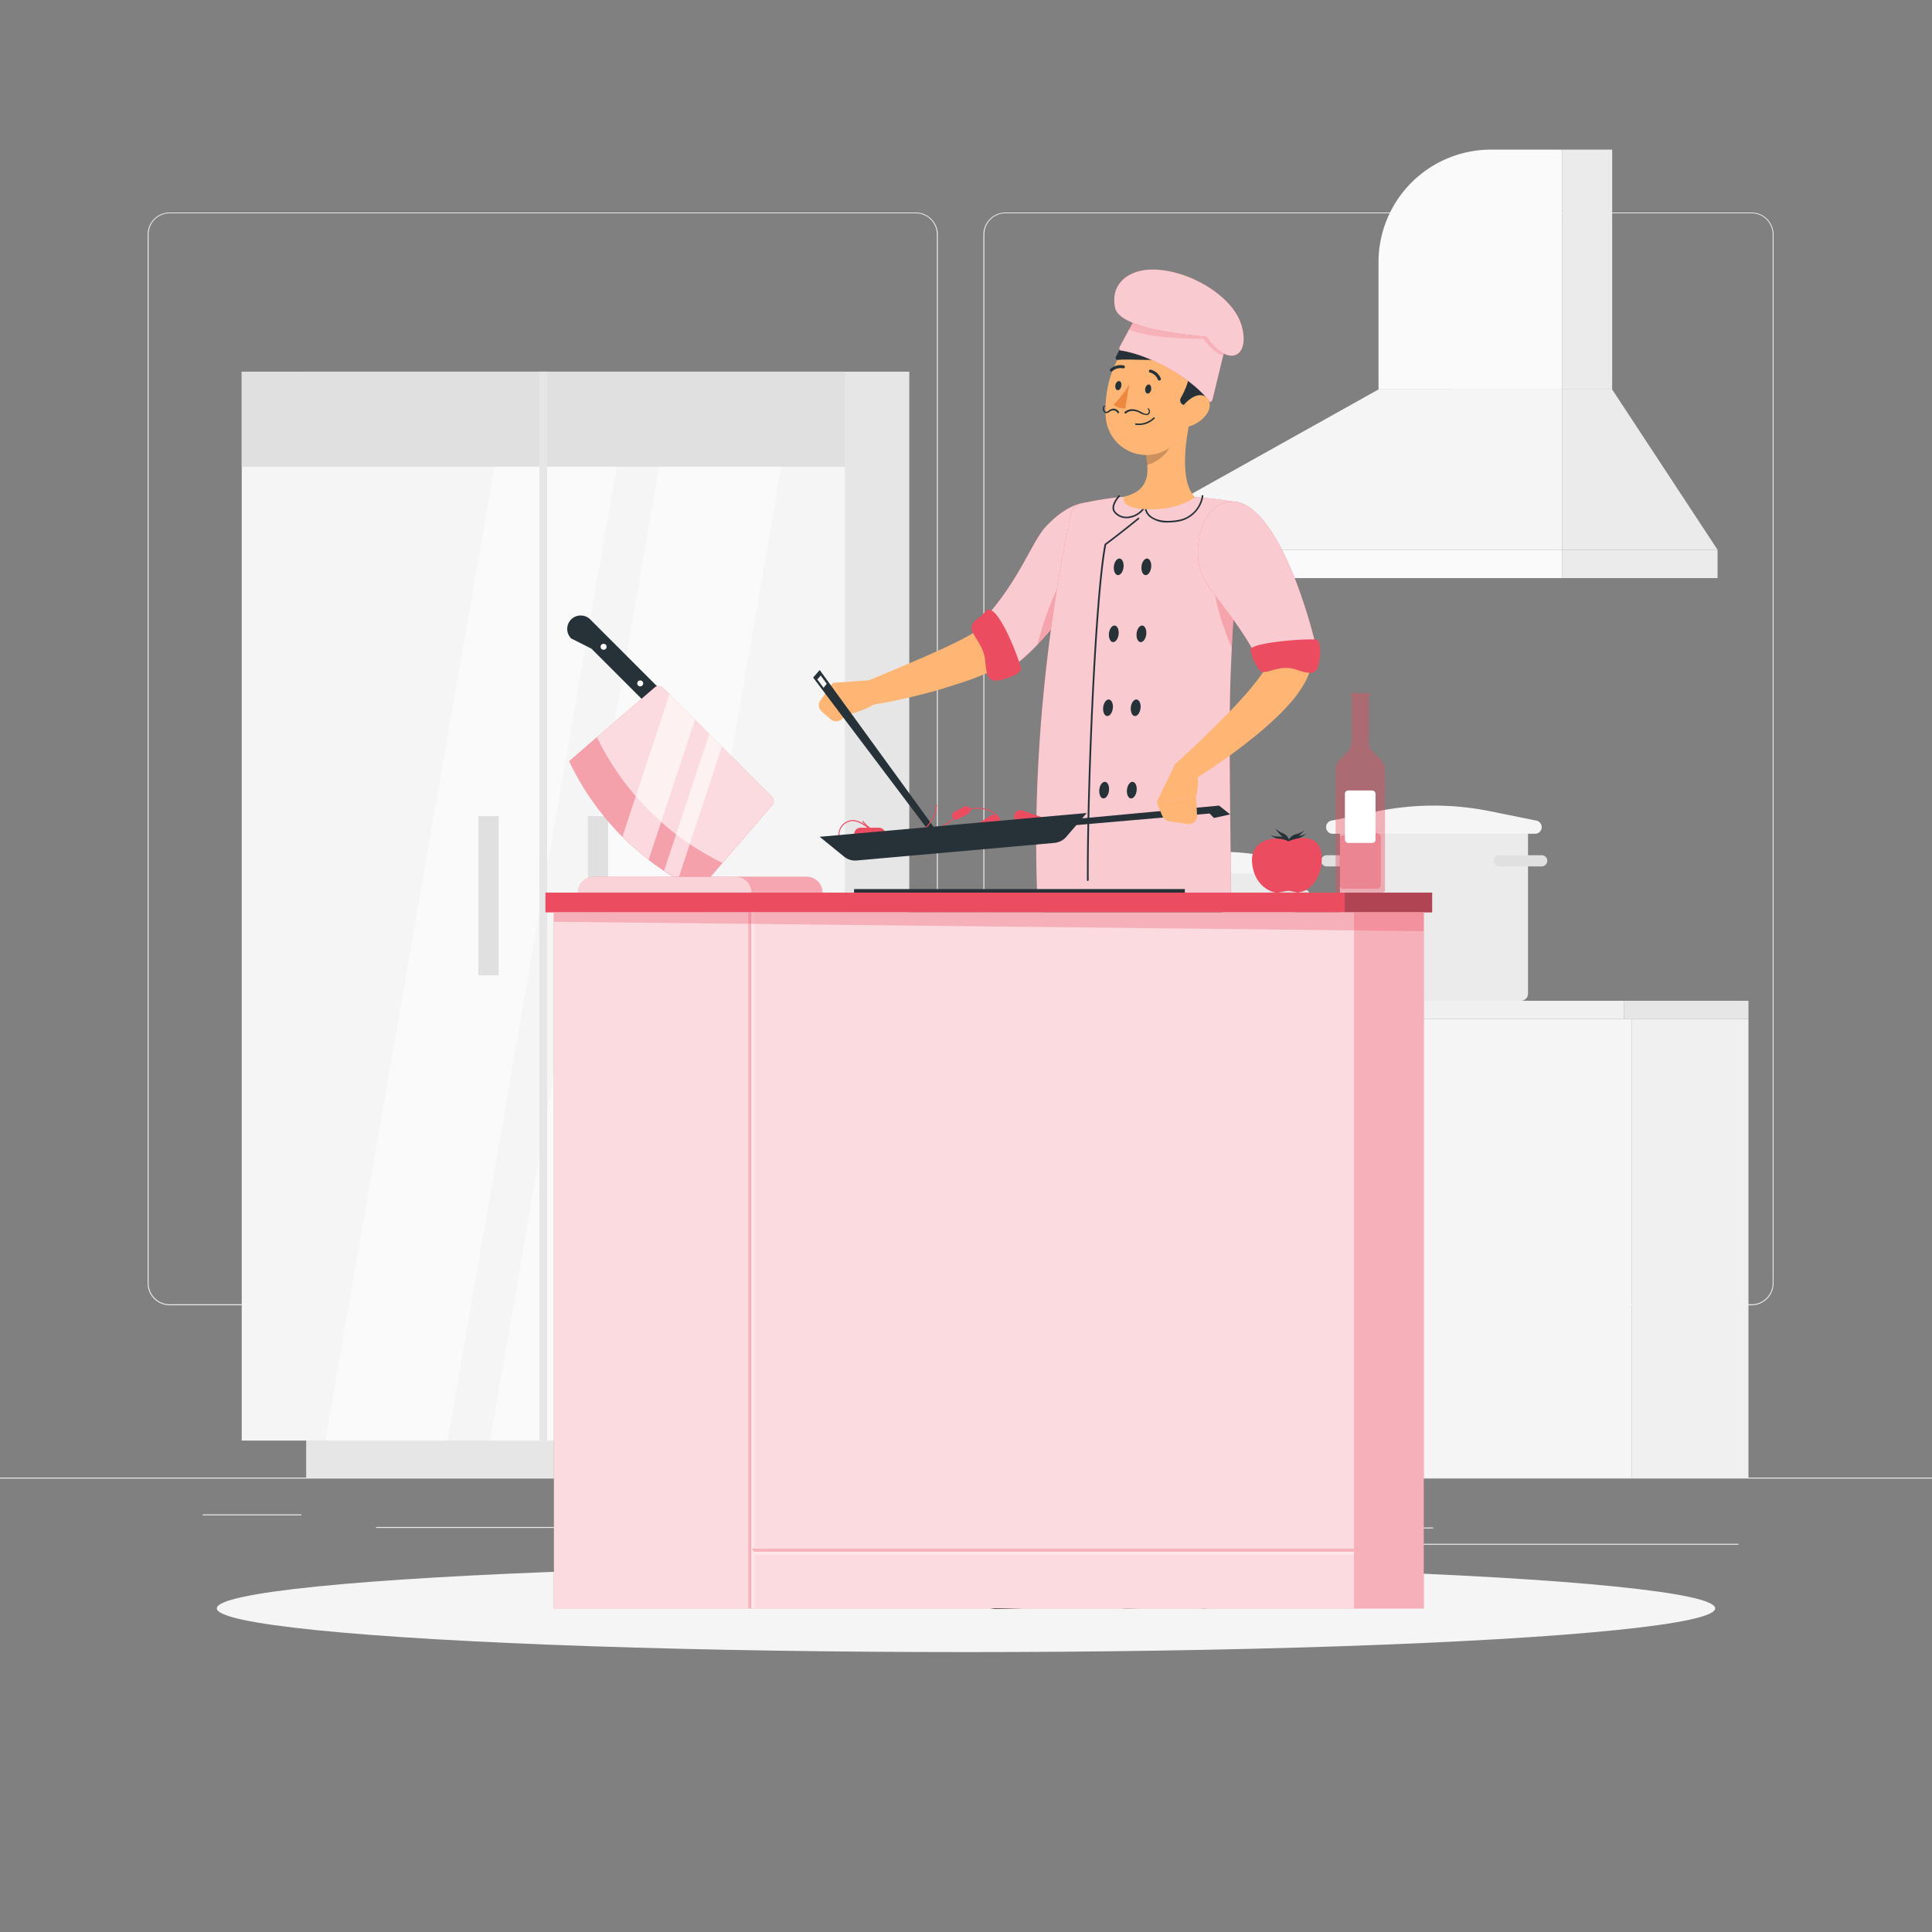 <svg xmlns="http://www.w3.org/2000/svg" viewBox="0 0 500 500"><rect x="0" y="0" width="500" height="500" fill="#808080" stroke="none"/><g id="freepik--background-complete--inject-10"><rect y="382.4" width="500" height="0.25" style="fill:#ebebeb"></rect><rect x="52.46" y="391.92" width="25.54" height="0.25" style="fill:#ebebeb"></rect><rect x="154.06" y="389.21" width="109.94" height="0.25" style="fill:#ebebeb"></rect><rect x="97.33" y="395.18" width="72.67" height="0.25" style="fill:#ebebeb"></rect><rect x="353.66" y="399.53" width="96.25" height="0.25" style="fill:#ebebeb"></rect><rect x="338.42" y="399.53" width="6.33" height="0.25" style="fill:#ebebeb"></rect><rect x="301.22" y="395.31" width="69.67" height="0.25" style="fill:#ebebeb"></rect><path d="M237,337.8H43.91a5.71,5.71,0,0,1-5.7-5.71V60.66A5.71,5.71,0,0,1,43.91,55H237a5.71,5.71,0,0,1,5.71,5.71V332.09A5.71,5.71,0,0,1,237,337.8ZM43.91,55.2a5.46,5.46,0,0,0-5.45,5.46V332.09a5.46,5.46,0,0,0,5.45,5.46H237a5.47,5.47,0,0,0,5.46-5.46V60.66A5.47,5.47,0,0,0,237,55.2Z" style="fill:#ebebeb"></path><path d="M453.31,337.8H260.21a5.72,5.72,0,0,1-5.71-5.71V60.66A5.72,5.72,0,0,1,260.21,55h193.1A5.71,5.71,0,0,1,459,60.66V332.09A5.71,5.71,0,0,1,453.31,337.8ZM260.21,55.2a5.47,5.47,0,0,0-5.46,5.46V332.09a5.47,5.47,0,0,0,5.46,5.46h193.1a5.47,5.47,0,0,0,5.46-5.46V60.66a5.47,5.47,0,0,0-5.46-5.46Z" style="fill:#ebebeb"></path><rect x="422.33" y="263.67" width="30.17" height="118.73" transform="translate(874.83 646.07) rotate(180)" style="fill:#f0f0f0"></rect><rect x="420.33" y="259" width="32.17" height="4.67" transform="translate(872.83 522.67) rotate(180)" style="fill:#e6e6e6"></rect><rect x="79.24" y="96.19" width="156.08" height="286.21" style="fill:#e6e6e6"></rect><rect x="62.56" y="96.19" width="156.08" height="276.63" style="fill:#f5f5f5"></rect><polygon points="160.71 114.33 129.09 114.33 84.2 372.82 115.82 372.82 160.71 114.33" style="fill:#fafafa"></polygon><polygon points="203.33 114.33 171.71 114.33 126.82 372.82 158.45 372.82 203.33 114.33" style="fill:#fafafa"></polygon><rect x="62.56" y="96.19" width="156.08" height="24.59" style="fill:#e0e0e0"></rect><rect x="152.14" y="211.22" width="5.25" height="41.19" style="fill:#e0e0e0"></rect><rect x="139.59" y="96.19" width="2.01" height="276.63" style="fill:#e6e6e6"></rect><rect x="123.8" y="211.22" width="5.25" height="41.19" style="fill:#e0e0e0"></rect><rect x="224" y="259" width="196.33" height="4.67" style="fill:#f0f0f0"></rect><rect x="226.5" y="263.67" width="195.83" height="118.73" style="fill:#f5f5f5"></rect><rect x="323.94" y="263.67" width="0.94" height="118.73" transform="translate(648.83 646.07) rotate(180)" style="fill:#e6e6e6"></rect><path d="M354.33,224.22h-11a1.45,1.45,0,0,1-1.44-1.44h0a1.45,1.45,0,0,1,1.44-1.45h11a1.45,1.45,0,0,1,1.45,1.45h0A1.45,1.45,0,0,1,354.33,224.22Z" style="fill:#e0e0e0"></path><rect x="346.78" y="213.67" width="48.67" height="45.33" rx="1.83" style="fill:#ebebeb"></rect><path d="M356.59,209.94l-12,2.43a1.72,1.72,0,0,0,.34,3.41h52.32a1.72,1.72,0,0,0,.34-3.41l-12-2.43A73.18,73.18,0,0,0,356.59,209.94Z" style="fill:#f5f5f5"></path><path d="M399,224.22H388a1.45,1.45,0,0,1-1.44-1.44h0a1.45,1.45,0,0,1,1.44-1.45h11a1.45,1.45,0,0,1,1.44,1.45h0A1.45,1.45,0,0,1,399,224.22Z" style="fill:#e0e0e0"></path><path d="M303.72,232.47h-8.39a1.1,1.1,0,0,1-1.1-1.1h0a1.1,1.1,0,0,1,1.1-1.1h8.39a1.1,1.1,0,0,1,1.1,1.1h0A1.1,1.1,0,0,1,303.72,232.47Z" style="fill:#e0e0e0"></path><rect x="297.96" y="224.42" width="37.12" height="34.58" rx="1.4" style="fill:#ebebeb"></rect><path d="M305.44,221.58l-9.14,1.85a1.31,1.31,0,0,0,.26,2.6h39.91a1.31,1.31,0,0,0,.26-2.6l-9.14-1.85A55.81,55.81,0,0,0,305.44,221.58Z" style="fill:#f5f5f5"></path><path d="M337.79,232.47H329.4a1.1,1.1,0,0,1-1.1-1.1h0a1.1,1.1,0,0,1,1.1-1.1h8.39a1.1,1.1,0,0,1,1.1,1.1h0A1.1,1.1,0,0,1,337.79,232.47Z" style="fill:#e0e0e0"></path><rect x="282.52" y="142.28" width="121.81" height="7.33" style="fill:#fafafa"></rect><polygon points="404.33 100.78 356.76 100.78 282.52 142.28 404.33 142.28 404.33 100.78" style="fill:#f5f5f5"></polygon><rect x="404.33" y="142.28" width="40.17" height="7.33" transform="translate(848.83 291.89) rotate(180)" style="fill:#ebebeb"></rect><polygon points="404.33 100.78 417.22 100.78 444.5 142.28 404.33 142.28 404.33 100.78" style="fill:#ebebeb"></polygon><path d="M385.88,38.72h18.45a0,0,0,0,1,0,0v62.06a0,0,0,0,1,0,0H356.76a0,0,0,0,1,0,0V67.84A29.12,29.12,0,0,1,385.88,38.72Z" style="fill:#fafafa"></path><rect x="404.33" y="38.72" width="12.89" height="62.06" transform="translate(821.56 139.5) rotate(180)" style="fill:#ebebeb"></rect></g><g id="freepik--Shadow--inject-10"><ellipse id="freepik--path--inject-10" cx="250" cy="416.24" rx="193.89" ry="11.32" style="fill:#f5f5f5"></ellipse></g><g id="freepik--Character--inject-10"><polygon points="279.5 407.83 271.36 407.9 270.12 389.06 278.26 388.98 279.5 407.83" style="fill:#ffb573"></polygon><path d="M270.92,407l9.15-.08a.58.58,0,0,1,.61.55l.51,7.23a1.44,1.44,0,0,1-1.41,1.46c-3.19,0-4.71-.2-8.73-.16-2.48,0-9.86.38-13.28.41s-3.35-3.34-1.9-3.66c6.48-1.44,11.37-3.4,13.66-5.23A2.32,2.32,0,0,1,270.92,407Z" style="fill:#263238"></path><polygon points="278.27 388.99 270.12 389.07 270.76 398.78 278.91 398.7 278.27 388.99" style="opacity:0.2"></polygon><path d="M274.5,201.24s-10.1,71.63-12.18,94.89c-2.28,25.46,4.89,100.66,4.89,100.66l14.89-.8s-.89-69.21,3.68-94.08c5-27,17.81-100.67,17.81-100.67Z" style="fill:#263238"></path><path d="M291.33,236.6c-8.67,13.67-5.22,36.1-2.16,46.48,2.77-15.46,6.14-34.58,8.92-50.45C296.89,229.73,296,229.31,291.33,236.6Z" style="opacity:0.3"></path><polygon points="282.53 396.15 266.59 397.01 264.88 390.98 283.21 391.15 282.53 396.15" style="fill:#EB4C60"></polygon><path d="M268.05,408.41a10.59,10.59,0,0,0,2.17-.31.19.19,0,0,0,.14-.15.19.19,0,0,0-.08-.19c-.26-.18-2.58-1.73-3.57-1.33a.72.72,0,0,0-.44.54,1,1,0,0,0,.25,1A2.17,2.17,0,0,0,268.05,408.41Zm1.64-.58c-1.45.3-2.52.27-2.91-.11a.67.67,0,0,1-.14-.67.34.34,0,0,1,.21-.27C267.38,406.56,268.74,407.24,269.69,407.83Z" style="fill:#EB4C60"></path><path d="M270.17,408.1a.15.15,0,0,0,.09,0,.18.18,0,0,0,.1-.15c0-.1.17-2.44-.66-3.23a1,1,0,0,0-.81-.26.74.74,0,0,0-.68.59c-.18.89,1.05,2.57,1.87,3.05A.15.15,0,0,0,270.17,408.1ZM269,404.81a.58.58,0,0,1,.41.17c.5.46.57,1.81.56,2.58-.71-.59-1.53-1.88-1.42-2.46,0-.11.09-.24.36-.28Z" style="fill:#EB4C60"></path><path d="M284.84,140.36a155.17,155.17,0,0,1-10,15.9c-1.84,2.55-3.77,5.08-5.91,7.53a44.52,44.52,0,0,1-7.55,7.16c-.37.28-.84.57-1.27.84s-.79.44-1.19.67c-.77.43-1.55.83-2.3,1.17-1.53.72-3,1.3-4.52,1.89-3,1.16-6,2-8.94,2.95a160,160,0,0,1-18,4.05l-1.64-5.89c5.52-2.3,11.1-4.61,16.51-7,2.71-1.18,5.39-2.41,7.95-3.69,1.26-.64,2.53-1.3,3.68-2,.61-.33,1.15-.67,1.67-1,.24-.17.57-.35.75-.5s.37-.27.59-.47a40.58,40.58,0,0,0,5.18-5.71c1.7-2.21,3.37-4.57,5-7,3.2-4.82,6.33-9.93,9.24-14.89Z" style="fill:#ffb573"></path><path d="M270.73,136.2c-3.74,3.94-6.79,14-16.5,24.51l4.65,13.79c12.51-6.25,28.28-32.16,28.34-37.6C287.31,128.78,279.39,127.07,270.73,136.2Z" style="fill:#EB4C60"></path><path d="M270.73,136.2c-3.74,3.94-6.79,14-16.5,24.51l4.65,13.79c12.51-6.25,28.28-32.16,28.34-37.6C287.31,128.78,279.39,127.07,270.73,136.2Z" style="fill:#fff;opacity:0.7"></path><path d="M280.62,142.77c-6.37,5.7-9.65,14.82-12.16,24.1a105.4,105.4,0,0,0,13.84-18.62Z" style="fill:#EB4C60;opacity:0.3"></path><polygon points="311.77 407.91 303.63 407.91 302.57 389.06 310.71 389.06 311.77 407.91" style="fill:#ffb573"></polygon><path d="M303.2,407h9.15a.58.58,0,0,1,.6.56l.45,7.23a1.45,1.45,0,0,1-1.43,1.45c-3.18-.06-4.7-.24-8.73-.24-2.47,0-8.68.25-12.09.25s-3.32-3.37-1.88-3.68c6.5-1.37,10.23-3.26,12.53-5.07A2.29,2.29,0,0,1,303.2,407Z" style="fill:#263238"></path><polygon points="310.72 389.06 302.57 389.06 303.12 398.78 311.26 398.78 310.72 389.06" style="opacity:0.2"></polygon><path d="M290.4,200.83s-.78,62.21.54,85.52c1.45,25.53,8.69,110.09,8.69,110.09h14.91s-.44-82.5.45-107.77c1-27.43,2-87.84,2-87.84Z" style="fill:#263238"></path><polygon points="315.14 396.44 299.03 396.44 298.13 390.78 315.92 391.66 315.14 396.44" style="fill:#EB4C60"></polygon><path d="M300.32,408.39a10.65,10.65,0,0,0,2.17-.29.19.19,0,0,0,.14-.15.19.19,0,0,0-.08-.19c-.26-.18-2.56-1.76-3.56-1.37a.72.72,0,0,0-.44.54,1.07,1.07,0,0,0,.24,1A2.2,2.2,0,0,0,300.32,408.39Zm1.65-.57c-1.46.29-2.53.25-2.91-.13a.7.7,0,0,1-.14-.68.35.35,0,0,1,.21-.27C299.67,406.53,301,407.22,302,407.82Z" style="fill:#EB4C60"></path><path d="M302.44,408.1l.09,0a.18.18,0,0,0,.1-.15c0-.1.19-2.44-.63-3.23a.92.92,0,0,0-.8-.27.73.73,0,0,0-.69.57c-.19.89,1,2.59,1.84,3.08Zm-1.11-3.3a.58.58,0,0,1,.41.17,4.15,4.15,0,0,1,.53,2.58c-.7-.59-1.51-1.88-1.39-2.47,0-.11.09-.24.36-.27Z" style="fill:#EB4C60"></path><path d="M224.91,176.07l-9.36.65,3.5,8.31s8.68-2,8.6-4.8Z" style="fill:#ffb573"></path><path d="M212.66,184.12l2.3,2a2.15,2.15,0,0,0,2.87,0l1.22-1.09-3.5-8.31-3.23,4.53A2.16,2.16,0,0,0,212.66,184.12Z" style="fill:#ffb573"></path><path d="M212.14,173.4l-1.7,1.95,30,39.77h2Zm1,4.6-1.63-2.17.9-1,1.55,2.13Z" style="fill:#263238"></path><path d="M268.39,230.67l50.1,3c.31-3.89-.67-43.06,0-59.17.46-10.82,1.24-29.1,3.95-41.42v0a2.57,2.57,0,0,0-2.06-3.09c-.78-.13-1.7-.28-2.71-.42-2.63-.39-5.92-.78-9.15-.94a163.17,163.17,0,0,0-18.51,0c-2.84.27-5.62.74-7.84,1.17-.92.18-1.71.36-2.37.51a3.54,3.54,0,0,0-2.62,2.66C275.06,142.57,266.69,183.7,268.39,230.67Z" style="fill:#EB4C60"></path><path d="M268.39,230.67l50.1,3c.31-3.89-.67-43.06,0-59.17.46-10.82,1.24-29.1,3.95-41.42v0a2.57,2.57,0,0,0-2.06-3.09c-.78-.13-1.7-.28-2.71-.42-2.63-.39-5.92-.78-9.15-.94a163.17,163.17,0,0,0-18.51,0c-2.84.27-5.62.74-7.84,1.17-.92.18-1.71.36-2.37.51a3.54,3.54,0,0,0-2.62,2.66C275.06,142.57,266.69,183.7,268.39,230.67Z" style="fill:#fff;opacity:0.7"></path><path d="M325.56,135.66c1,1.49,1.78,2.84,2.6,4.28s1.59,2.86,2.35,4.3c1.49,2.91,2.89,5.88,4.13,8.94a93.24,93.24,0,0,1,3.31,9.45c.43,1.65.86,3.29,1.17,5l.13.63.07.32,0,.19.06.38a9.87,9.87,0,0,1,0,2.71,13.23,13.23,0,0,1-1.17,3.8,26.16,26.16,0,0,1-3.22,5c-1.13,1.39-2.29,2.66-3.48,3.86A91.47,91.47,0,0,1,324.2,191a142.79,142.79,0,0,1-15.75,11.05l-3.62-4.92c4.52-4.16,9-8.48,13.27-12.82,2.1-2.2,4.17-4.39,6-6.66.92-1.12,1.79-2.24,2.54-3.35a15.56,15.56,0,0,0,1.66-3.06,1.66,1.66,0,0,0,.16-.7.78.78,0,0,0,0,.38V171s0-.06,0-.09l-.08-.26-.15-.5c-.36-1.35-.84-2.7-1.3-4.05-1-2.72-2.15-5.42-3.38-8.11s-2.59-5.36-4-8q-1-2-2.15-3.95l-2.2-3.8Z" style="fill:#ffb573"></path><path d="M314.33,147.64c-1.12,6.54,3,16.62,4.47,20,.2-4.12.46-8.72.83-13.4Z" style="fill:#EB4C60;opacity:0.3"></path><path d="M319.57,129.84c-8.29-.61-11,11.28-8.88,17.81,1.76,5.47,8.56,11,14.72,22.64l15.4-2.14C336.23,148.81,327.93,130.45,319.57,129.84Z" style="fill:#EB4C60"></path><path d="M319.57,129.84c-8.29-.61-11,11.28-8.88,17.81,1.76,5.47,8.56,11,14.72,22.64l15.4-2.14C336.23,148.81,327.93,130.45,319.57,129.84Z" style="fill:#fff;opacity:0.7"></path><path d="M304,198l-4.65,9.58,10.17-1.41s2-7.12-1.76-7.85l-1.26-.93A1.68,1.68,0,0,0,304,198Z" style="fill:#ffb573"></path><path d="M227.47,217.55h-4.75a1.67,1.67,0,0,1-1.67-1.67h0a1.68,1.68,0,0,1,1.67-1.67h4.75a1.69,1.69,0,0,1,1.67,1.67h0A1.68,1.68,0,0,1,227.47,217.55Z" style="fill:#EB4C60"></path><path d="M258.1,213.94l-4,2.55a1.67,1.67,0,0,1-2.31-.51h0a1.68,1.68,0,0,1,.51-2.3l4-2.56a1.68,1.68,0,0,1,2.3.51h0A1.68,1.68,0,0,1,258.1,213.94Z" style="fill:#EB4C60"></path><path d="M234.44,216.76c-9,0-11.16-4-11.25-4.19l.24-.13c0,.05,2.21,4.05,11,4.05h1c5.2-.17,8.14-2.4,10.74-4.36,2.35-1.78,4.39-3.31,7.55-3a6,6,0,0,1,4.47,2,4.69,4.69,0,0,1,.83,3.47l-.26-.05a4.48,4.48,0,0,0-.78-3.26,5.74,5.74,0,0,0-4.28-1.94c-3.06-.26-5.06,1.25-7.37,3-2.63,2-5.6,4.24-10.89,4.41Z" style="fill:#EB4C60"></path><path d="M217.44,218.73s-1.85-4.65,1.95-6.23c2-.84,3.74.39,5.76,1.82s4.56,3.24,7.86,2.78c9-1.24,9.23-8.81,9.23-8.89h.26c0,.08-.26,7.88-9.45,9.15-3.41.47-5.88-1.28-8.06-2.82-2-1.38-3.63-2.58-5.5-1.8-3.55,1.48-1.88,5.71-1.81,5.89Z" style="fill:#EB4C60"></path><path d="M250.56,210.62,247.93,212a1,1,0,0,1-1.41-.43h0a1,1,0,0,1,.43-1.41l2.63-1.4a1,1,0,0,1,1.41.44h0A1,1,0,0,1,250.56,210.62Z" style="fill:#EB4C60"></path><path d="M268,214.42l-4.47-1.54a1.67,1.67,0,0,1-1-2.11h0a1.68,1.68,0,0,1,2.12-1l4.46,1.54a1.67,1.67,0,0,1,1,2.11h0A1.66,1.66,0,0,1,268,214.42Z" style="fill:#EB4C60"></path><path d="M272.89,218.14l-51.16,4.55a4.56,4.56,0,0,1-3.29-1l-6.31-5.13,69.12-6.16-5.3,6.17A4.63,4.63,0,0,1,272.89,218.14Z" style="fill:#263238"></path><polygon points="275.36 212.23 315.5 208.49 318.36 210.77 314.17 211.69 313.05 210.54 275.21 213.81 275.36 212.23" style="fill:#263238"></polygon><path d="M302.72,212.57l4.66.67A2.13,2.13,0,0,0,309.8,211l-.28-4.83-10.17,1.41,1.38,3.41A2.52,2.52,0,0,0,302.72,212.57Z" style="fill:#ffb573"></path><path d="M302.29,135.22a7.2,7.2,0,0,1-4.86-1.49,3.53,3.53,0,0,1-1.2-2.87.19.19,0,0,1,.22-.2.21.21,0,0,1,.2.23,3,3,0,0,0,1.06,2.52c1.43,1.29,4,1.7,7.13,1.16a7.36,7.36,0,0,0,6.17-6.25.2.2,0,0,1,.23-.18.21.21,0,0,1,.19.23,7.91,7.91,0,0,1-6.52,6.62A16.5,16.5,0,0,1,302.29,135.22Z" style="fill:#263238"></path><path d="M281.51,228a.21.21,0,0,1-.21-.21c-.12-23.35,1.95-73.63,4.55-86.92a.26.26,0,0,1,.08-.13c4.37-3.25,8.52-6.67,8.56-6.7a.21.21,0,0,1,.3,0,.21.21,0,0,1,0,.29s-4.16,3.43-8.51,6.67c-2.59,13.39-4.65,63.47-4.53,86.75a.22.22,0,0,1-.21.22Z" style="fill:#263238"></path><path d="M290.77,146.84c-.15,1.18-.82,2.07-1.5,2s-1.13-1.11-1-2.29.81-2.07,1.5-2S290.91,145.66,290.77,146.84Z" style="fill:#263238"></path><path d="M297.92,146.84c-.14,1.18-.81,2.07-1.5,2s-1.13-1.11-1-2.29.82-2.07,1.5-2S298.06,145.66,297.92,146.84Z" style="fill:#263238"></path><path d="M289.5,164.18c-.15,1.18-.82,2.07-1.5,2s-1.13-1.11-1-2.29.81-2.07,1.5-2S289.64,163,289.5,164.18Z" style="fill:#263238"></path><path d="M296.65,164.18c-.14,1.18-.81,2.07-1.5,2s-1.13-1.11-1-2.29.82-2.07,1.5-2S296.79,163,296.65,164.18Z" style="fill:#263238"></path><path d="M288,183.31c-.14,1.18-.81,2.07-1.5,2s-1.13-1.1-1-2.28.82-2.07,1.5-2S288.15,182.13,288,183.31Z" style="fill:#263238"></path><path d="M295.17,183.31c-.15,1.18-.82,2.07-1.51,2s-1.12-1.1-1-2.28.81-2.07,1.5-2S295.31,182.13,295.17,183.31Z" style="fill:#263238"></path><path d="M287,204.63c-.14,1.18-.81,2.07-1.5,2s-1.12-1.11-1-2.29.81-2.07,1.5-2S287.15,203.45,287,204.63Z" style="fill:#263238"></path><path d="M294.16,204.63c-.14,1.18-.81,2.07-1.5,2s-1.13-1.11-1-2.29.81-2.07,1.5-2S294.3,203.45,294.16,204.63Z" style="fill:#263238"></path><path d="M291.5,134.12a4.06,4.06,0,0,1-3.09-1.38c-1.55-1.74,1-4.4,1.08-4.51a.2.2,0,0,1,.29,0,.21.21,0,0,1,0,.3s-2.36,2.49-1.06,3.94a3.73,3.73,0,0,0,3.66,1.15,5.39,5.39,0,0,0,3.83-2.81.21.21,0,0,1,.27-.12.2.2,0,0,1,.13.26,5.87,5.87,0,0,1-4.15,3.08A4.7,4.7,0,0,1,291.5,134.12Z" style="fill:#263238"></path><path d="M290.9,128.55c5.38-1.28,6.33-4.6,6-8.26a21.92,21.92,0,0,0-.43-2.72l6.74-5.6,4.95-4.11c-1.37,6-2.92,16.82,1.11,20.8,0,0-4.17,3.53-12.8,3.13C289.44,131.46,290.9,128.55,290.9,128.55Z" style="fill:#ffb573"></path><path d="M296.44,117.57a21.92,21.92,0,0,1,.43,2.72c2.51-.51,5.87-3.19,6.22-5.76a11.48,11.48,0,0,0,.09-2.56Z" style="opacity:0.2"></path><path d="M310.17,99.28c-1.72,7.92-2.32,12.63-7,16.24a10.54,10.54,0,0,1-17-7.58c-.61-7.37,2.31-19.08,10.64-21.32A10.65,10.65,0,0,1,310.17,99.28Z" style="fill:#ffb573"></path><path d="M290.93,106.74a3,3,0,0,1,2-.83,4.66,4.66,0,0,1,2.06.52c.63.3,1.19.74,1.79.68s.73-1,.21-1.27l.12-.23a1,1,0,0,1,.5,1,1.14,1.14,0,0,1-.24.55,1,1,0,0,1-.54.27,3.93,3.93,0,0,1-2-.66,4.19,4.19,0,0,0-1.88-.42,2.49,2.49,0,0,0-1.67.75Z" style="fill:#263238"></path><path d="M289.3,107a1.57,1.57,0,0,0-1-.8,1.8,1.8,0,0,0-1.22.42,1.35,1.35,0,0,1-.8.3.9.9,0,0,1-.72-.5,1.5,1.5,0,0,1-.16-.8.83.83,0,0,1,.13-.42.47.47,0,0,1,.42-.23v.25c-.16,0-.25.19-.26.41a1.14,1.14,0,0,0,.16.63.54.54,0,0,0,.45.31,1,1,0,0,0,.56-.25,2.15,2.15,0,0,1,1.51-.56,2,2,0,0,1,1.33,1Z" style="fill:#263238"></path><path d="M304.75,92.32c-4.29,1.45-12.27.45-15.42.82a.54.54,0,0,1-.54-.79c1.76-3.51,3.28-5.65,5-6.77,1.54-1,10.52-3.51,16.84,2.13s1.43,17,1.43,17l-5.37.12a1.22,1.22,0,0,1-1.11-1.81c1-1.79,2.23-4.44,2-6A9.86,9.86,0,0,1,304.75,92.32Z" style="fill:#263238"></path><path d="M290,90.69c7.33,1.1,18.25,6.92,23,13.19.24.31.68,0,.82-.58l3.83-15.78a.81.81,0,0,0-.12-.76c-5.76-5.51-11.5-9.4-20-10.8-.17,0-.38.12-.52.38l-7.11,13.2C289.55,90,289.63,90.64,290,90.69Z" style="fill:#EB4C60"></path><path d="M290,90.69c7.33,1.1,18.25,6.92,23,13.19.24.31.68,0,.82-.58l3.83-15.78a.81.81,0,0,0-.12-.76c-5.76-5.51-11.5-9.4-20-10.8-.17,0-.38.12-.52.38l-7.11,13.2C289.55,90,289.63,90.64,290,90.69Z" style="fill:#fff;opacity:0.7"></path><path d="M317.46,86.75c-5.76-5.5-11.5-9.39-20-10.79-.18,0-.37.12-.52.38l-4.81,8.92c5.11,2.29,15.35,2.41,19.34,2.44,1.92,2.65,3.69,4,5.06,4.17l1.06-4.35A.83.83,0,0,0,317.46,86.75Z" style="fill:#EB4C60;opacity:0.2"></path><path d="M312.15,87.12c-5.56-.49-22.5-2.12-23.58-7.5-1.29-6.39,3.72-9.86,9.64-9.87,9.39,0,20.88,6.81,23.1,14.45C323.7,92.47,317.89,95.39,312.15,87.12Z" style="fill:#EB4C60"></path><path d="M312.15,87.12c-5.56-.49-22.5-2.12-23.58-7.5-1.29-6.39,3.72-9.86,9.64-9.87,9.39,0,20.88,6.81,23.1,14.45C323.7,92.47,317.89,95.39,312.15,87.12Z" style="fill:#fff;opacity:0.7"></path><path d="M312,107.54a8.71,8.71,0,0,1-5,3c-2.49.43-3.05-1.89-1.79-4.12,1.15-2,3.82-4.66,6.05-4.07S313.62,105.6,312,107.54Z" style="fill:#ffb573"></path><path d="M297.93,100.78c-.1.65-.53,1.13-.95,1.08s-.69-.62-.59-1.27.52-1.13.95-1.08S298,100.13,297.93,100.78Z" style="fill:#263238"></path><path d="M290.19,99.9c-.1.65-.52,1.14-.95,1.08s-.69-.61-.59-1.26.53-1.14,1-1.09S290.29,99.25,290.19,99.9Z" style="fill:#263238"></path><path d="M292.24,99.49a24.5,24.5,0,0,1-4,5.18c1,1.21,3,1,3,1Z" style="fill:#ed893e"></path><path d="M294.7,110a5.64,5.64,0,0,0,4.1-1.69.19.19,0,0,0-.29-.25,5.39,5.39,0,0,1-4.53,1.51.19.19,0,0,0-.21.17.18.18,0,0,0,.17.21A4.93,4.93,0,0,0,294.7,110Z" style="fill:#263238"></path><path d="M300,98.47a.42.42,0,0,0,.19,0,.39.39,0,0,0,.22-.5,3.69,3.69,0,0,0-2.62-2.3.38.38,0,0,0-.45.31.4.4,0,0,0,.32.45,2.92,2.92,0,0,1,2,1.83A.39.39,0,0,0,300,98.47Z" style="fill:#263238"></path><path d="M287.51,96.13a.37.37,0,0,0,.36-.07,3.23,3.23,0,0,1,2.75-.74.38.38,0,0,0,.47-.26.39.39,0,0,0-.26-.48h0a4,4,0,0,0-3.46.89.39.39,0,0,0-.05.54A.39.39,0,0,0,287.51,96.13Z" style="fill:#263238"></path><path d="M323.62,168.29a13.33,13.33,0,0,0,2.45,5.29c1.25,1.37,4.91-1.82,9.31-.31s5.49,1.1,6-1.83.27-5.21-.42-5.81S323,166.18,323.62,168.29Z" style="fill:#EB4C60"></path><path d="M254.92,158.36c-1.23,1.71-2.85,1.92-3.4,3.51-.74,2.13,3.11,4.63,3.46,9.26s1.16,5.48,4.07,4.83,4.9-1.81,5.17-2.68S257.83,154.3,254.92,158.36Z" style="fill:#EB4C60"></path></g><g id="freepik--Cabinet--inject-10"><rect x="221.03" y="230.09" width="85.61" height="2.55" style="fill:#263238"></rect><rect x="141.16" y="231.01" width="229.48" height="5.11" style="fill:#EB4C60"></rect><rect x="348.03" y="231.01" width="22.61" height="5.11" style="fill:#263238;opacity:0.3"></rect><rect x="143.35" y="236.13" width="225.1" height="180.11" style="fill:#EB4C60"></rect><rect x="143.35" y="236.13" width="225.1" height="180.11" style="fill:#fff;opacity:0.8"></rect><rect x="350.43" y="236.13" width="18.02" height="180.11" style="fill:#EB4C60;opacity:0.3"></rect><g style="opacity:0.3"><rect x="193.67" y="236.13" width="0.79" height="180.11" transform="translate(388.14 652.36) rotate(180)" style="fill:#EB4C60"></rect><rect x="194.46" y="236.13" width="0.79" height="180.11" transform="translate(389.72 652.36) rotate(180)" style="fill:#fff"></rect><polygon points="350.43 400.8 350.43 401.59 195.25 401.59 194.46 400.8 350.43 400.8" style="fill:#EB4C60"></polygon><rect x="272.45" y="324.39" width="0.79" height="155.18" transform="translate(-129.14 674.82) rotate(-90)" style="fill:#fff"></rect></g><polygon points="368.45 236.13 143.35 236.13 143.35 238.55 368.45 240.98 368.45 236.13" style="fill:#EB4C60;opacity:0.3"></polygon><path d="M147.82,160.3h0a3.51,3.51,0,0,1,4.93,0l24.88,24.89a3.49,3.49,0,0,1,0,4.93h0c-1.35,1.35-2.27,0-3.63-1.31l-20.94-20.94-5.24-2.64A3.49,3.49,0,0,1,147.82,160.3Z" style="fill:#263238"></path><circle cx="156.21" cy="167.39" r="0.77" style="fill:#fff"></circle><path d="M166.23,176.32a.77.77,0,1,1-1.09,0A.77.77,0,0,1,166.23,176.32Z" style="fill:#fff"></path><path d="M199.85,208.35l-19,22.07A70.3,70.3,0,0,1,147.33,197l22.07-19.05a1.52,1.52,0,0,1,2.07,0l28.42,28.42A1.51,1.51,0,0,1,199.85,208.35Z" style="fill:#EB4C60"></path><path d="M199.85,208.35l-19,22.07A70.3,70.3,0,0,1,147.33,197l22.07-19.05a1.52,1.52,0,0,1,2.07,0l28.42,28.42A1.51,1.51,0,0,1,199.85,208.35Z" style="fill:#fff;opacity:0.8"></path><path d="M154.49,190.78,147.34,197a70.33,70.33,0,0,0,33.46,33.46l6.17-7.15A70.22,70.22,0,0,1,154.49,190.78Z" style="fill:#EB4C60;opacity:0.4"></path><g style="opacity:0.6"><path d="M173.25,179.65,161.1,216.51a66.36,66.36,0,0,0,6.76,6l12-36.26Z" style="fill:#fff"></path><path d="M183.55,189.94l-11.67,35.39c1.17.78,2.37,1.54,3.61,2.26l11.34-34.37Z" style="fill:#fff"></path></g><path d="M208.77,226.92H153.69A4.09,4.09,0,0,0,149.6,231h63.25A4.09,4.09,0,0,0,208.77,226.92Z" style="fill:#EB4C60"></path><path d="M208.77,226.92H153.69A4.09,4.09,0,0,0,149.6,231h63.25A4.09,4.09,0,0,0,208.77,226.92Z" style="fill:#fff;opacity:0.5"></path><path d="M190.38,226.92H153.69A4.09,4.09,0,0,0,149.6,231h44.86A4.09,4.09,0,0,0,190.38,226.92Z" style="fill:#fff;opacity:0.5"></path><path d="M357.15,196.39l-1.68-1.66a4.25,4.25,0,0,1-1.28-3V180.17a.4.4,0,1,0,0-.79h-4.32a.4.4,0,0,0,0,.79v11.52a4.24,4.24,0,0,1-1.27,3l-1.68,1.66a4.26,4.26,0,0,0-1.27,3v31a.61.61,0,0,0,.61.62h11.57a.61.61,0,0,0,.61-.62v-31A4.3,4.3,0,0,0,357.15,196.39Z" style="fill:#EB4C60;opacity:0.4"></path><path d="M346.68,217.23V229a1,1,0,0,0,1,1h8.69a1,1,0,0,0,1-1V216.69a1,1,0,0,0-.78-1,7.6,7.6,0,0,0-4.57.22,7.28,7.28,0,0,1-4.16.3A1,1,0,0,0,346.68,217.23Z" style="fill:#EB4C60;opacity:0.4"></path><rect x="348.06" y="204.58" width="7.93" height="13.57" rx="0.83" style="fill:#fff"></rect><path d="M333.49,218c.13-.91-1.35-1.55-2.35-1.5a5.54,5.54,0,0,1-2.35-.36,8.5,8.5,0,0,0,2.72,1.21A8.64,8.64,0,0,1,333.49,218Z" style="fill:#263238"></path><path d="M333.49,218c.51-.77-.56-2-1.48-2.36a5.33,5.33,0,0,1-2-1.34,8.31,8.31,0,0,0,1.94,2.27A8.59,8.59,0,0,1,333.49,218Z" style="fill:#263238"></path><path d="M333.59,218c-.21-.9,1.22-1.66,2.21-1.68a5.55,5.55,0,0,0,2.32-.56,8.28,8.28,0,0,1-2.61,1.43A8.66,8.66,0,0,0,333.59,218Z" style="fill:#263238"></path><path d="M333.59,218c-.39-.83.84-1.88,1.81-2.11a5.43,5.43,0,0,0,2.14-1,8.5,8.5,0,0,1-2.25,2A8.37,8.37,0,0,0,333.59,218Z" style="fill:#263238"></path><path d="M342.08,222.05c-.11-6.28-5.68-5.64-8.65-4.31-2.81-1.62-9.75-.79-9.41,5.26.22,3.93,2.42,7.18,6.07,8,.78.18,2.5-.46,3.34-.46s1.91.52,2.55.44C339.88,230.46,342.16,226.15,342.08,222.05Z" style="fill:#EB4C60"></path></g></svg>